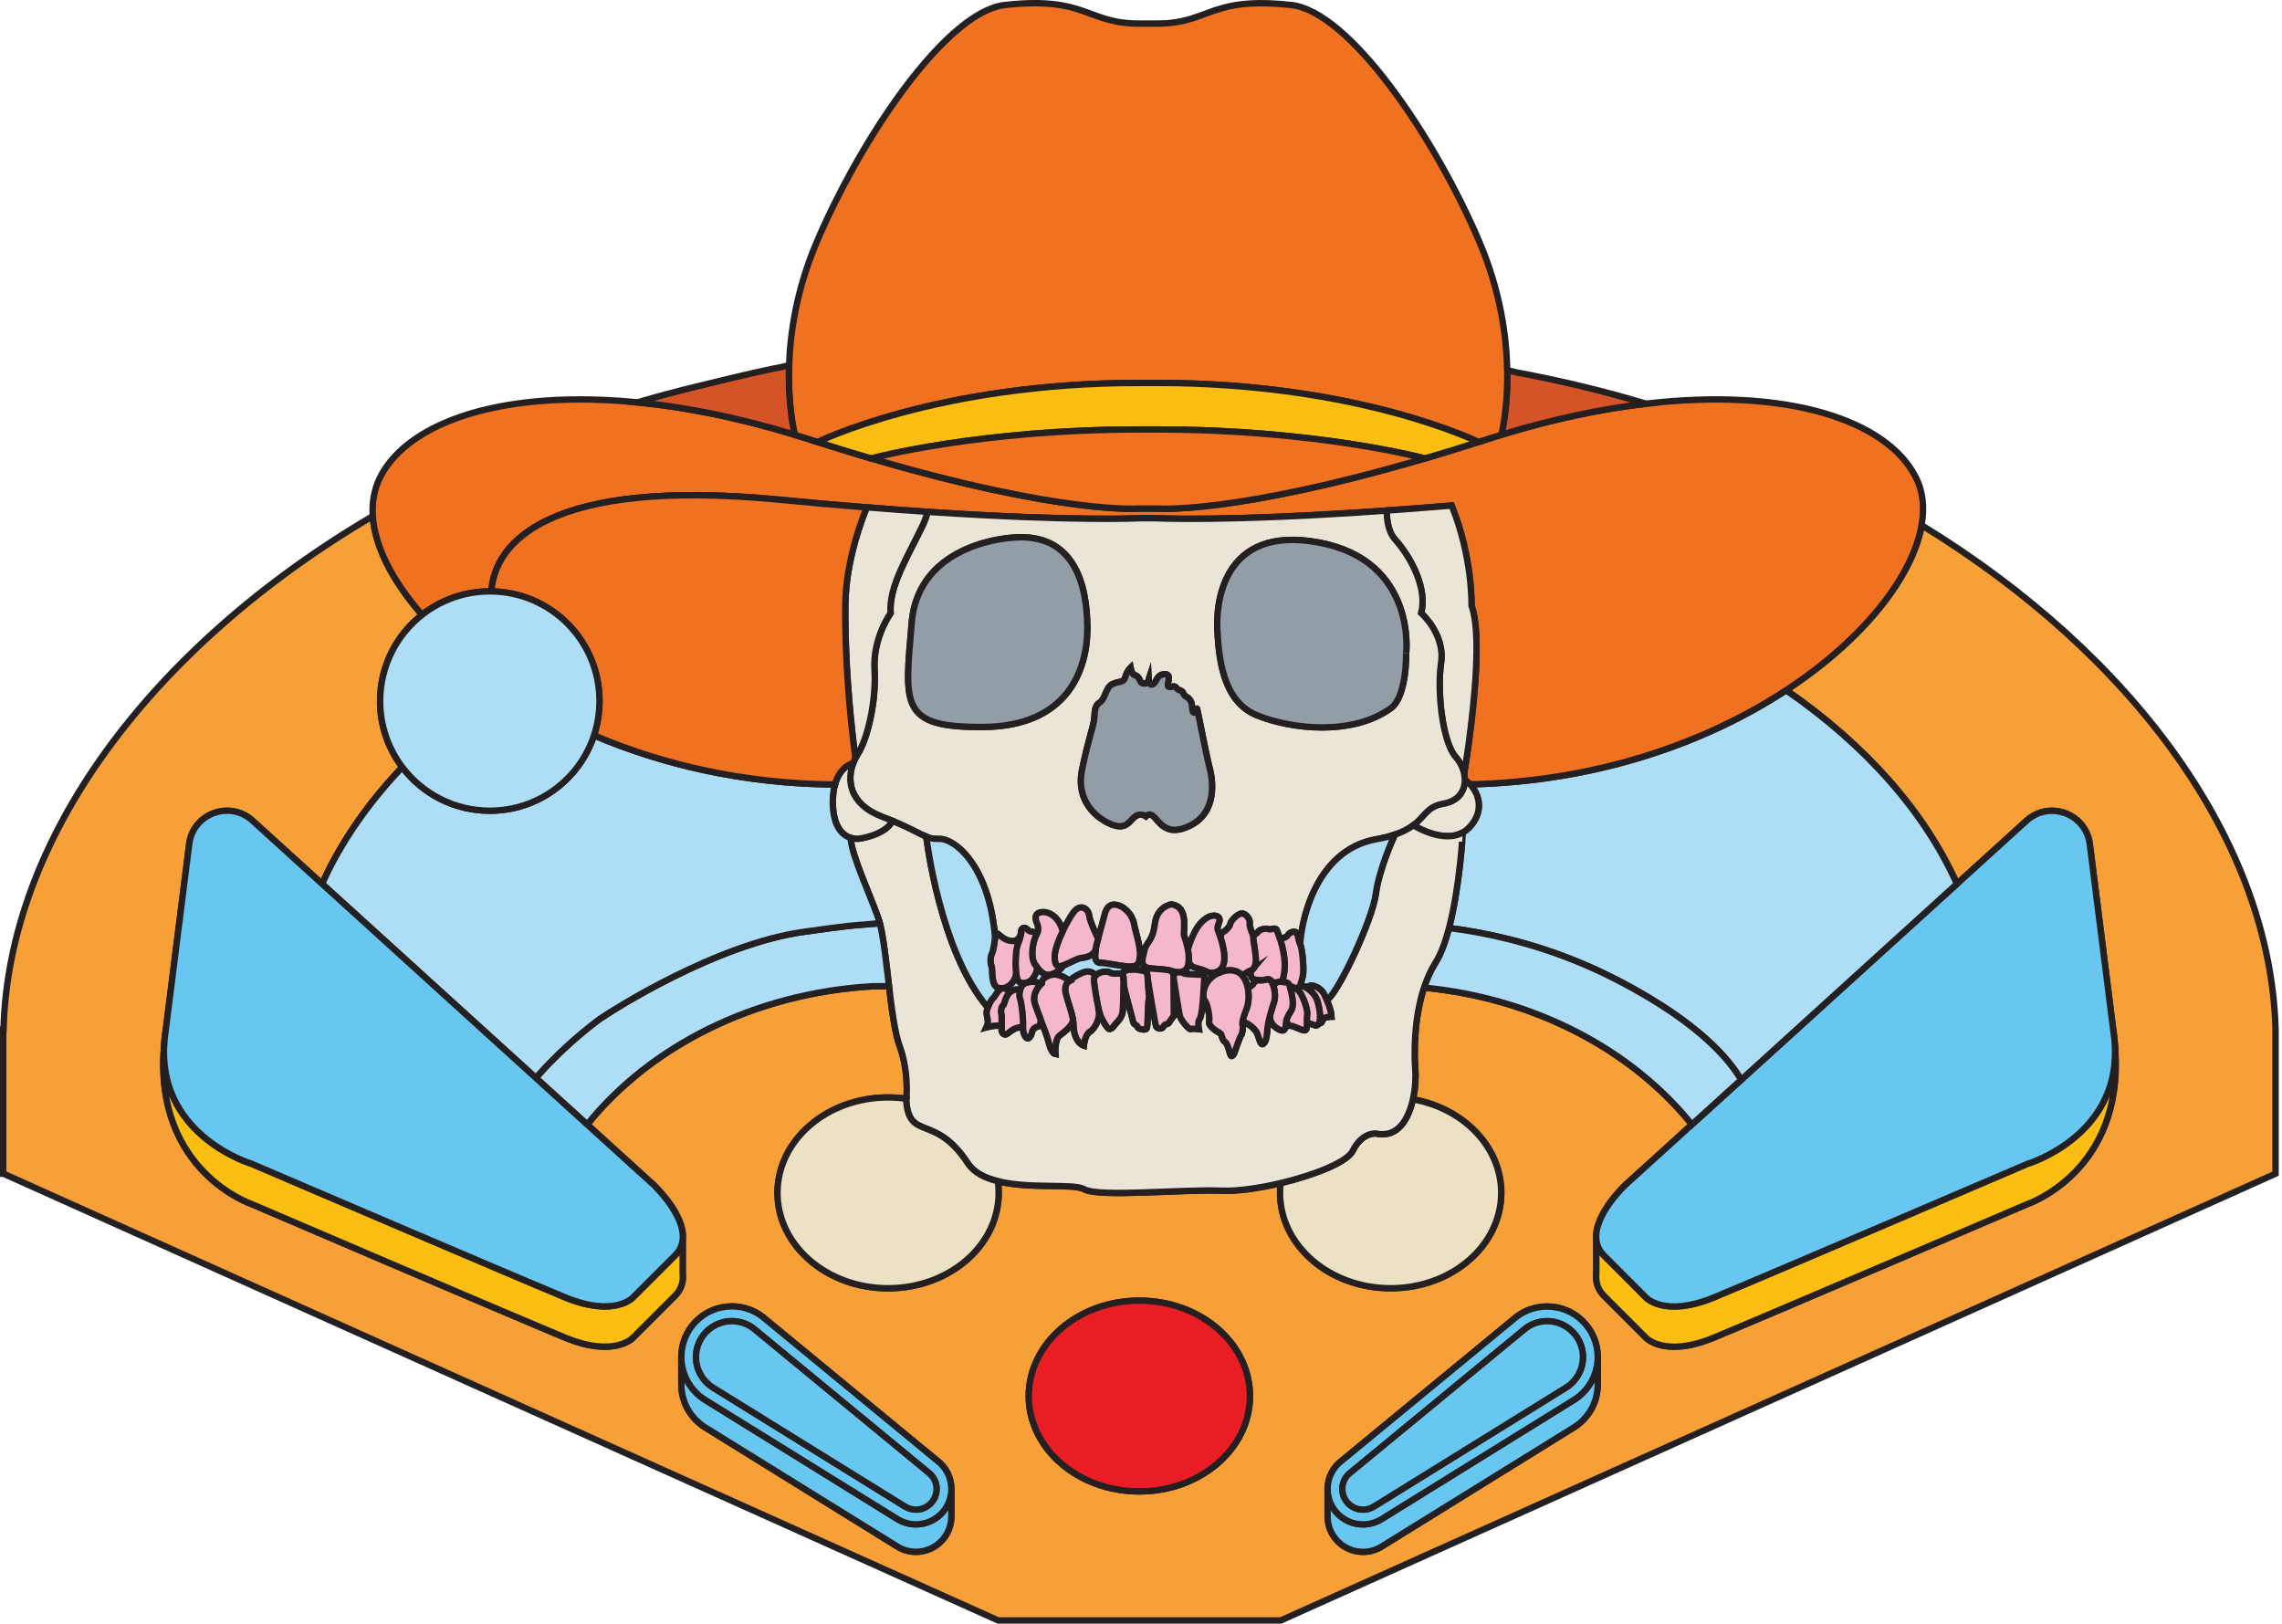 <svg width="357" height="254" viewBox="0 0 357 254" fill="none" xmlns="http://www.w3.org/2000/svg">
<path d="M355.99 161.05V183.6L200.38 253.48H156.15L0.55 183.6H0.5V161.05H0.55C1.32 131.22 23.54 101.22 58.33 80.73C58.64 85.31 61.21 90.6 65.9 96.02L66.03 96.17C62.03 99.31 59.46 104.19 59.46 109.67C59.46 113.56 60.75 117.14 62.93 120.01C57.5 125.73 53.24 131.9 50.39 138.27L39.51 128.39C35.94 125.15 30.21 127.27 29.61 132.05L25.93 161.2C25.77 162.19 25.68 163.14 25.66 164.05H25.65C24.24 183.24 39.33 188.34 39.33 188.34C39.33 188.34 79.8 205.68 88.4 209.24C96.17 212.46 99.06 209.24 99.06 209.24C99.06 209.24 104.67 203.63 105.61 202.7C106.63 201.68 106.93 200.48 106.81 199.25V193.92C107.22 190 102.26 185.36 102.26 185.36L91.86 175.92C101.69 163.7 117.89 155.38 136.47 154.29H139.09C139.52 157.99 140.01 161.61 140.74 163.6C142.08 167.25 141.9 170.85 141.81 171.88C140.88 171.75 139.92 171.68 138.94 171.68C129.39 171.68 121.64 178.36 121.64 186.61C121.64 194.85 129.38 201.53 138.94 201.53C148.5 201.53 156.24 194.85 156.24 186.61C156.24 185.99 156.2 185.39 156.11 184.79C161.12 186.03 167.95 185.09 169.61 186.03C171.94 187.35 184.91 186.01 191.13 186.27C193.56 186.37 196.99 185.88 200.36 185.08C200.3 185.58 200.27 186.08 200.27 186.6C200.27 194.84 208.01 201.52 217.57 201.52C227.12 201.52 234.87 194.84 234.87 186.6C234.87 179.38 228.94 173.37 221.05 171.97C221.43 170.26 221.51 168.51 221.42 167.38C221.23 164.89 221.16 159.39 222.79 154.49C240.23 156.19 255.35 164.29 264.7 175.91L254.3 185.35C254.3 185.35 249.33 189.98 249.74 193.91V199.24C249.62 200.46 249.92 201.66 250.94 202.69C251.88 203.63 257.48 209.23 257.48 209.23C257.48 209.23 260.36 212.45 268.14 209.23C276.74 205.67 317.21 188.33 317.21 188.33C317.21 188.33 332.31 183.22 330.89 164.04H330.88C330.85 163.13 330.77 162.18 330.61 161.19L326.93 132.04C326.33 127.26 320.59 125.14 317.03 128.38L306.15 138.26C301.12 127.04 291.91 116.56 279.44 107.96C291.63 99.97 299.23 90.12 300.63 82.16C334.01 102.62 355.23 131.91 355.99 161.05ZM249.95 216.58V212.28C249.95 207.91 246.41 204.37 242.03 204.37C240.24 204.37 238.6 204.97 237.27 205.97L209.96 228.46C208.6 229.47 207.71 231.08 207.71 232.91V237.21C207.71 240.27 210.19 242.75 213.25 242.75C214.3 242.75 215.28 242.45 216.13 241.94L246.35 223.21C248.51 221.81 249.95 219.36 249.95 216.58ZM195.54 218.38C195.54 210.14 187.8 203.46 178.24 203.46C168.68 203.46 160.94 210.14 160.94 218.38C160.94 226.62 168.68 233.3 178.24 233.3C187.8 233.3 195.54 226.62 195.54 218.38ZM148.83 237.21V232.91C148.83 231.08 147.94 229.47 146.58 228.46L119.26 205.97C117.94 204.97 116.29 204.37 114.5 204.37C110.13 204.37 106.59 207.91 106.59 212.28V216.58C106.59 219.36 108.03 221.81 110.2 223.22L140.42 241.95C141.26 242.46 142.24 242.76 143.29 242.76C146.35 242.75 148.83 240.27 148.83 237.21Z" fill="#F7A037" stroke="#241F20" stroke-miterlimit="10"/>
<path d="M330.88 164.05C332.29 183.24 317.2 188.34 317.2 188.34C317.2 188.34 276.73 205.68 268.13 209.24C260.35 212.46 257.47 209.24 257.47 209.24C257.47 209.24 251.86 203.63 250.93 202.7C249.91 201.68 249.61 200.48 249.73 199.25V193.92C249.82 194.8 250.19 195.65 250.93 196.39C251.87 197.33 257.47 202.94 257.47 202.94C257.47 202.94 260.35 206.15 268.13 202.94C276.73 199.38 317.2 182.04 317.2 182.04C317.2 182.04 331.27 177.85 330.87 164.04H330.88V164.05Z" fill="#FABE12" stroke="#241F20" stroke-miterlimit="10"/>
<path d="M249.73 193.91C249.32 189.98 254.29 185.35 254.29 185.35L264.69 175.91L272.4 168.91L306.15 138.27L317.03 128.39C320.59 125.15 326.33 127.27 326.93 132.05L330.61 161.2C330.77 162.19 330.86 163.14 330.88 164.05C331.28 177.86 317.21 182.05 317.21 182.05C317.21 182.05 276.74 199.39 268.14 202.95C260.36 206.16 257.48 202.95 257.48 202.95C257.48 202.95 251.87 197.34 250.94 196.4C250.18 195.64 249.82 194.8 249.73 193.91Z" fill="#68C7F0" stroke="#241F20" stroke-miterlimit="10"/>
<path d="M306.14 138.27L272.39 168.91C266.17 158.42 247.9 150.9 247.9 150.9C244.16 149.3 240.22 147.96 236.12 146.94C233.06 146.17 229.91 145.57 226.68 145.16C228.38 138.65 228.84 130.22 228.84 130.22C229.19 130.02 229.52 129.77 229.83 129.46C232.14 127.09 231.52 124.34 229.99 122.71L230 122.7C250.07 122.24 267.09 116.06 279.42 107.98C291.9 116.57 301.11 127.04 306.14 138.27Z" fill="#AEDEF6" stroke="#241F20" stroke-miterlimit="10"/>
<path d="M300.61 82.17C299.21 90.14 291.62 99.98 279.42 107.97C267.09 116.05 250.07 122.24 230 122.69L229.99 122.7C229.73 122.43 229.45 122.19 229.15 121.98C229.15 121.68 229.11 121.37 229.05 121.06C229.07 120.95 229.39 119.05 229.77 116.29C230.63 109.93 231.78 99 230.2 94.75C230.2 94.75 230.4 87.23 227.09 79.08C223.48 79.38 220.09 79.64 216.93 79.86C191.82 81.64 180.96 81.06 180.96 81.06H178.23C178.23 81.06 168.2 81.6 145.12 80.07C142.16 79.87 138.98 79.64 135.58 79.37C131.33 79.03 126.75 78.63 121.8 78.15C85.76 74.69 77.33 84.95 76.88 92.49V92.51C76.79 92.51 76.7 92.51 76.61 92.51C72.61 92.51 68.93 93.88 66.02 96.17L65.89 96.02C61.2 90.6 58.63 85.32 58.32 80.73C58.18 78.54 58.55 76.51 59.45 74.7C60.42 72.76 61.91 71 63.88 69.46C70.72 64.08 83.32 61.34 99.72 62.94C107.2 63.67 115.46 65.31 124.33 68.01C125.12 68.25 125.92 68.5 126.72 68.76C127.12 68.89 127.53 69.02 127.92 69.15C130.86 70.09 133.65 70.94 136.3 71.72C166.38 80.54 178.23 79.56 178.23 79.56H180.96C180.96 79.56 192.81 80.54 222.89 71.72C225.54 70.94 228.34 70.09 231.27 69.15C231.67 69.02 232.07 68.89 232.47 68.76C233.27 68.5 234.07 68.25 234.86 68.01C242.96 65.54 250.56 63.96 257.51 63.15C279.66 60.56 295.25 65.75 299.73 74.7C300.83 76.86 301.1 79.4 300.61 82.17Z" fill="#F07221" stroke="#241F20" stroke-miterlimit="10"/>
<path d="M272.39 168.91L264.68 175.91C255.33 164.29 240.21 156.19 222.77 154.49C223.23 153.11 223.82 151.77 224.58 150.57C225.43 149.22 226.13 147.29 226.68 145.16C229.91 145.57 233.05 146.17 236.12 146.94C240.22 147.96 244.15 149.3 247.9 150.9C247.9 150.9 266.17 158.42 272.39 168.91Z" fill="#AEDEF6" stroke="#241F20" stroke-miterlimit="10"/>
<path d="M247.65 60.48C250.99 61.29 254.28 62.18 257.52 63.15C250.57 63.96 242.97 65.54 234.87 68.01C234.92 67.78 235.91 63.92 235.79 57.92L237.37 58.28C240.79 58.92 244.21 59.65 247.65 60.48Z" fill="#D45428" stroke="#241F20" stroke-miterlimit="10"/>
<path d="M249.95 212.28V216.58C249.95 219.36 248.51 221.81 246.33 223.22L216.11 241.95C215.27 242.46 214.29 242.76 213.23 242.76C210.17 242.76 207.69 240.28 207.69 237.22V232.92C207.69 235.98 210.17 238.46 213.23 238.46C214.28 238.46 215.27 238.16 216.11 237.65L246.33 218.92C248.51 217.51 249.95 215.07 249.95 212.28Z" fill="#68C7F0" stroke="#241F20" stroke-miterlimit="10"/>
<path d="M249.95 212.28C249.95 215.06 248.51 217.51 246.33 218.92L216.11 237.65C215.27 238.16 214.29 238.46 213.23 238.46C210.17 238.46 207.69 235.98 207.69 232.92C207.69 231.09 208.58 229.48 209.94 228.47L237.25 205.98C238.58 204.98 240.22 204.38 242.01 204.38C246.4 204.37 249.95 207.91 249.95 212.28ZM245.08 216.99C246.68 215.94 247.64 214.19 247.64 212.28C247.64 209.19 245.12 206.67 242.03 206.67C240.82 206.67 239.67 207.05 238.7 207.78L211.38 230.28L211.33 230.32C210.49 230.94 210.01 231.89 210.01 232.92C210.01 234.7 211.46 236.15 213.24 236.15C213.83 236.15 214.41 235.98 214.92 235.67L215.6 235.26L244.98 217.06L245.08 216.99Z" fill="#68C7F0" stroke="#241F20" stroke-miterlimit="10"/>
<path d="M247.64 212.28C247.64 214.18 246.68 215.94 245.08 216.99L244.97 217.06L215.59 235.26L214.91 235.67C214.4 235.98 213.82 236.15 213.23 236.15C211.45 236.15 210 234.7 210 232.91C210 231.88 210.48 230.93 211.32 230.32L211.37 230.28L238.69 207.78C239.66 207.05 240.82 206.67 242.02 206.67C245.12 206.67 247.64 209.19 247.64 212.28Z" fill="#68C7F0" stroke="#241F20" stroke-miterlimit="10"/>
<path d="M235.79 57.92C235.91 63.92 234.93 67.78 234.87 68.01C234.08 68.25 233.28 68.5 232.48 68.76C232.07 68.89 231.67 69.02 231.28 69.15C231.28 69.15 212.6 59.9 180.97 59.9H178.24C146.61 59.9 127.93 69.15 127.93 69.15C127.53 69.02 127.13 68.89 126.73 68.76C125.93 68.5 125.13 68.25 124.34 68.01C124.28 67.78 123.22 63.58 123.45 57.14C123.63 51.91 124.65 45.21 127.74 37.94C130.92 30.44 135.42 22.3 140.23 15.54C146.01 7.43 152.25 1.33 157.23 0.78C170.02 -0.62 169.93 3.69 178.24 3.69H180.97C185.96 3.69 187.92 2.14 191.46 1.2C193.81 0.57 196.87 0.22 201.98 0.78C211.12 1.78 224.47 21.44 231.48 37.93C234.72 45.57 235.69 52.59 235.79 57.92Z" fill="#F07221" stroke="#241F20" stroke-miterlimit="10"/>
<path d="M221.03 171.97C228.92 173.36 234.85 179.38 234.85 186.6C234.85 194.84 227.11 201.52 217.55 201.52C208 201.52 200.25 194.84 200.25 186.6C200.25 186.09 200.28 185.58 200.34 185.08C205.63 183.82 210.75 181.79 211.62 180.02C213.04 177.12 215.21 177.32 215.21 177.32C218.67 178.09 220.34 175.08 221.03 171.97Z" fill="#ECE1C5" stroke="#241F20" stroke-miterlimit="10"/>
<path d="M229.77 116.29C229.39 119.05 229.07 120.95 229.05 121.06C228.86 120.1 228.39 119.16 227.72 118.41C225.63 116.07 224.78 108.09 225.44 103.66C226.09 99.22 222.32 95.9 222.32 95.9C223.28 92.25 220.98 87.44 218.19 84.33C217.23 83.26 216.93 81.48 216.94 79.87C220.1 79.65 223.48 79.38 227.1 79.08C230.41 87.23 230.21 94.75 230.21 94.75C231.79 99.01 230.63 109.93 229.77 116.29Z" fill="#EBE5D7" stroke="#241F20" stroke-miterlimit="10"/>
<path d="M229.99 122.7C231.52 124.33 232.14 127.08 229.83 129.45C229.52 129.77 229.19 130.02 228.84 130.21C225.64 132 221.1 129.07 221.1 129.07C222.97 127.65 223.22 126.16 225.81 125.71C228.2 125.29 229.16 123.7 229.14 121.98C229.45 122.19 229.73 122.43 229.99 122.7Z" fill="#EBE5D7" stroke="#241F20" stroke-miterlimit="10"/>
<path d="M133.48 119.36C133.58 119.08 133.7 118.82 133.83 118.58C133.94 118.38 134.05 118.18 134.17 118C135.7 115.66 137.12 109.72 136.82 104.76C136.52 99.8 139.33 95.93 139.33 95.93C139.04 91.63 142.1 86.96 144.38 82.13C144.64 81.59 144.99 80.6 145.14 80.07C168.22 81.6 178.25 81.07 178.25 81.07H180.98C180.98 81.07 191.84 81.66 216.95 79.87C216.94 81.48 217.25 83.26 218.2 84.33C220.98 87.44 223.29 92.25 222.33 95.9C222.33 95.9 226.1 99.22 225.45 103.66C224.79 108.09 225.65 116.07 227.73 118.41C228.4 119.16 228.87 120.11 229.06 121.06C229.12 121.37 229.15 121.68 229.16 121.98C229.17 123.7 228.21 125.29 225.83 125.71C223.24 126.16 222.99 127.65 221.12 129.08C220.4 129.63 219.44 130.17 218.01 130.63C217.24 130.88 216.34 131.11 215.26 131.3C205.51 133.07 203.51 144.82 203.42 147.73C203.12 147.19 203.09 146.05 202.81 145.85C202.53 145.65 201.79 145.78 201.5 146.28C201.22 146.76 200.31 146.8 200.24 146.81C200.03 146.2 199.85 145.77 199.78 145.58C199.55 144.92 198.82 145.54 198.44 145.35C198.07 145.15 197.03 145.41 196.83 145.76C196.63 146.11 196.03 146.33 196.03 146.33C195.87 145.79 195.43 144.96 195.52 144.47C195.63 143.86 194.99 142.92 194.31 142.91C193.63 142.89 192.51 144.14 192.49 144.52C192.47 144.9 191.8 145.61 191.33 145.85C190.86 146.09 191.02 146.88 191.02 146.88C190.76 146.03 190.5 145.43 190.5 145.43C190.35 144.67 191.08 144.12 190.68 143.53C190.48 143.24 189.44 142.85 188.04 144.22C186.65 145.59 185.85 148.55 185.85 148.55C185.68 147.62 185.39 146.84 185.27 146.4C185.04 145.64 186.07 141.82 183.26 141.48C183.26 141.48 181.03 141.79 180.69 144.57C180.35 147.35 179.36 147.32 179.08 148.67C178.81 149.97 178.1 151.32 180.27 151.53C179.3 151.47 179.39 152.09 179.43 152.25C179.27 151.87 179.03 151.91 179.03 151.91L177.88 151.7C177.53 151.66 177.23 151.65 176.98 151.66L176.96 151.22C178.09 151.19 178.32 150.53 178.34 149.26C178.37 147.83 177.65 145.83 177.39 144.45C177.12 143.06 175.83 141.68 174.48 141.55C173.13 141.41 172.85 143.06 172.85 143.06L171.81 146.88C171.81 146.88 170.52 144.26 170.4 143.23C170.28 142.21 169.03 141.23 167.91 142.81C167.42 143.5 166.82 144.56 166.28 145.68C165.46 142.78 163.31 142.42 162.49 142.84C161.66 143.26 162.21 144.34 162.31 144.6C162.31 144.6 162.67 145.52 162.2 146.2C162.17 146.25 162.14 146.3 162.1 146.36C162.04 145.95 161.73 145.73 161.36 145.75C160.98 145.78 160.62 145.18 160.34 145.16C160.05 145.14 159.7 145.32 159.79 145.85C159.79 145.85 159.78 146.04 159.7 146.36H159.65C159.65 146.36 159.16 147.92 157.14 146.89C156.48 146.55 155.78 145.6 155.73 146.24C155.72 146.35 155.7 146.5 155.69 146.68C154.74 135.24 149.26 131.15 146.94 131.26C146.13 131.3 145.58 131.18 144.93 130.92C143.89 130.49 142.61 129.67 139.61 128.43C139.13 128.23 138.61 128.03 138.04 127.81C132.71 125.74 132.51 121.93 133.48 119.36ZM219.97 102.19C219.97 102.39 221.73 87.76 206.36 84.87C190.99 81.97 190.22 94.86 190.45 98.61C190.68 102.36 191.07 109.66 196.66 111.9C202.24 114.14 211.63 115.06 217.56 110.8C220.13 108.94 219.97 102.19 219.97 102.19ZM185.1 129.59C190.35 127.9 189.87 122.59 189.26 120.26C188.65 117.93 187.28 110.58 187.25 110.85C187.21 111.13 186.59 112.24 186.49 110.58C186.4 108.92 185.29 109.13 185.13 108.49C184.97 107.86 184.42 108.14 184.06 107.63C183.7 107.12 183.47 107.56 182.87 107.44C182.27 107.32 183.53 105.41 182.22 105.46C180.92 105.51 181.08 106.54 180.41 106.98C179.74 107.42 179.69 106.35 179.69 106.35C179.38 107.3 178.47 106.91 178.35 106.48C178.23 106.05 177.87 105.65 177.47 105.58C177.07 105.51 176.87 104.44 176.87 104.44C176.87 104.44 176.32 104.96 176.05 105.91C175.78 106.86 175.02 106.51 174 107.03C172.98 107.55 172.91 109.33 172.09 109.86C171.26 110.38 171.3 111.09 171.2 112.36C171.09 113.63 170.32 115.38 169.29 120.41C168.26 125.45 171.73 128.11 173.91 128.96C176.09 129.81 176.56 128.62 177.46 127.82C178.36 127.02 179.28 127.69 179.28 127.69C180.84 126.25 181.08 130.88 185.1 129.59ZM153.84 113.72C167.05 113.62 170.16 104.74 170.11 98.1C170.06 91.46 168.06 83.39 158.65 84.08C158.65 84.08 143.72 84.62 142.64 97.42C141.57 110.22 140.63 113.83 153.84 113.72Z" fill="#EBE5D7" stroke="#241F20" stroke-miterlimit="10"/>
<path d="M226.69 145.15C226.13 147.28 225.44 149.21 224.59 150.56C223.83 151.77 223.24 153.1 222.78 154.48C221.16 159.39 221.22 164.89 221.41 167.37C221.5 168.51 221.42 170.25 221.04 171.96C220.35 175.06 218.68 178.07 215.22 177.31C215.22 177.31 213.05 177.12 211.63 180.01C210.77 181.78 205.64 183.81 200.35 185.07C196.98 185.87 193.55 186.36 191.12 186.26C184.89 186 171.92 187.34 169.6 186.02C167.94 185.08 161.11 186.02 156.1 184.77C154.08 184.27 152.35 183.42 151.38 181.94C146.27 174.15 142.23 178.54 141.77 172.16C141.77 172.16 141.78 172.06 141.8 171.87C141.88 170.84 142.06 167.24 140.73 163.59C140 161.59 139.52 157.97 139.08 154.28C138.63 150.53 138.23 146.7 137.64 144.42C137.56 144.09 137.46 143.79 137.37 143.53C136 139.73 133.17 133.6 133.1 131.22L133.14 131.09C133.69 131.24 134.27 131.25 134.84 131.13C137.09 130.66 138.97 129.76 139.59 128.4C142.59 129.64 143.87 130.46 144.91 130.89C144.91 130.89 146.99 148.78 154.53 157.61C154.46 157.82 154.4 158.03 154.38 158.21C154.3 158.97 154.54 159.06 154.55 159.91C154.55 160.23 154.35 160.67 154.32 160.73C154.39 160.71 155.78 160.29 156.71 160.54C156.7 160.94 156.69 161.24 156.69 161.24C156.69 161.24 156.81 161.82 157.26 161.83C157.72 161.84 158.47 160.58 160.03 160.69C160.04 161.83 160.53 162.49 160.82 162.44C161.12 162.39 161.37 161.85 161.42 161.58C161.47 161.3 161.74 160.72 162.32 160.62C162.91 160.52 162.79 159.46 162.79 159.46C163.3 160.77 163.81 162.09 164.01 162.88C164.34 164.21 164.73 164.84 165.12 164.9C165.12 164.9 164.95 162.62 165.74 162.01C166.5 161.43 167.97 160.39 167.84 159.37C167.93 159.79 167.98 160.19 167.98 160.55C167.97 162 168.68 163.31 169.56 163.57C169.56 163.57 169.72 161.86 170.44 161.45C171.16 161.04 172.12 159.48 171.89 158.15L171.93 158.14C172.22 159.23 173.22 160.95 173.56 160.97C173.91 160.99 174.24 160.55 174.41 160.3C174.59 160.06 175.43 159.37 175.61 158.45C175.74 157.76 175.77 154.96 175.78 153.6C175.79 153.74 175.79 153.87 175.8 153.97C175.81 154.52 177.23 159.45 177.29 159.88C177.36 160.32 177.98 160.36 177.95 160.63C177.93 160.9 179.07 161.25 179.36 160.92C179.64 160.59 179.52 156.86 179.69 156.43C179.86 156 179.56 154.53 179.55 153.17C179.55 153.13 179.55 153.09 179.55 153.05C179.87 155.06 180.73 160.31 180.89 160.6C181.09 160.96 181.84 161.03 182.01 160.59C182.18 160.16 182.79 160.21 182.88 159.99C182.97 159.77 183.64 158.91 183.64 158.91C183.64 158.91 183.61 154.26 183.59 152.92C183.59 152.92 184.42 158.22 184.58 158.92C184.74 159.62 186.11 161.15 186.28 160.99C186.46 160.84 187.53 160.98 187.53 160.98C187.53 160.98 187.3 159.78 187.67 159.38C187.97 159.06 188.17 156.58 188.23 155.66C188.23 156.02 188.31 156.29 188.42 156.42C188.9 156.99 189.3 159.01 189.16 159.82C189.02 160.63 190.58 161.47 190.89 161.64C191.2 161.8 191.11 162.66 191.64 162.99C192.17 163.32 192.39 165.15 192.63 165.2C192.87 165.25 193.1 164.72 193.1 164.72C193.1 164.72 193.96 162.15 194.15 161.98C194.34 161.81 194.5 160.69 194.38 160.38C194.34 160.28 194.33 160.12 194.36 159.9C194.92 159.82 196.12 160.75 196.55 161.43C196.98 162.11 197.12 163.74 197.67 163.27C198.21 162.8 198.18 161.7 198.31 160.64C198.38 160.05 198.53 159.4 198.73 158.68C198.41 160.22 199.95 161.09 200.48 161.2C201.01 161.31 201.18 160.76 201.17 160.19C201.17 159.91 201.21 159.64 201.34 159.33C201.14 159.89 201.67 160.56 201.95 160.49C202.24 160.42 203.57 161.18 204.12 161.19C204.38 161.19 204.45 160.8 204.46 160.33H204.53C204.95 159.67 205.95 161.05 206.37 160.02C206.5 160.11 206.82 160.07 206.92 159.57C207.03 159.06 208.31 159.05 208.31 159.05C208.27 158.27 207.99 157.44 207.57 156.46L207.67 156.41C209.63 154.82 214.72 143.77 215.24 139.84C215.76 135.9 218.08 130.88 218.08 130.88L218 130.64C219.43 130.18 220.39 129.64 221.1 129.09C221.1 129.09 225.65 132.02 228.84 130.23C228.84 130.22 228.39 138.65 226.69 145.15Z" fill="#EBE5D7" stroke="#241F20" stroke-miterlimit="10"/>
<path d="M231.28 69.15C228.34 70.09 225.55 70.94 222.9 71.72C222.55 71.62 205.86 67.19 180.97 67.19H178.24C153.35 67.19 136.66 71.63 136.31 71.72C133.66 70.94 130.86 70.09 127.93 69.15C127.93 69.15 146.61 59.9 178.24 59.9H180.97C212.6 59.89 231.28 69.15 231.28 69.15Z" fill="#FABE12" stroke="#241F20" stroke-miterlimit="10"/>
<path d="M206.36 84.88C221.74 87.77 219.98 102.4 219.97 102.2C219.97 102.2 220.13 108.95 217.56 110.8C211.63 115.07 202.23 114.14 196.66 111.9C191.08 109.66 190.68 102.36 190.45 98.61C190.22 94.87 190.98 81.98 206.36 84.88Z" fill="#939DA6" stroke="#241F20" stroke-miterlimit="10"/>
<path d="M217.99 130.63L218.07 130.87C218.07 130.87 215.75 135.89 215.23 139.83C214.71 143.76 209.61 154.81 207.66 156.4L207.56 156.45C207.45 156.19 207.32 155.91 207.19 155.63C206.56 154.29 205.1 154.02 204.8 154.24C204.49 154.46 204 154.35 204 154.35C203.89 154.3 203.8 154.27 203.72 154.25C203.6 154.22 203.48 154.24 203.38 154.28L203.36 154.23C203.36 154.23 203.58 153.72 203.82 152.68C204.06 151.64 203.71 148.27 203.41 147.72C203.5 144.82 205.5 133.06 215.25 131.29C216.32 131.1 217.22 130.88 217.99 130.63Z" fill="#AEDEF6" stroke="#241F20" stroke-miterlimit="10"/>
<path d="M180.97 67.18C205.86 67.18 222.55 71.62 222.9 71.71C192.82 80.53 180.97 79.55 180.97 79.55H178.24C178.24 79.55 166.39 80.53 136.31 71.71C136.66 71.61 153.35 67.18 178.24 67.18H180.97Z" fill="#F07221" stroke="#241F20" stroke-miterlimit="10"/>
<path d="M207.56 156.44C207.98 157.41 208.25 158.25 208.3 159.03C208.3 159.03 207.02 159.04 206.91 159.55C206.81 160.06 206.48 160.09 206.36 160C206.38 159.96 206.39 159.91 206.41 159.86C206.58 159.29 206.53 157.97 206.08 156.56C205.7 155.36 204.61 154.61 204 154.35C204 154.35 204.49 154.45 204.8 154.24C205.1 154.02 206.56 154.29 207.19 155.63C207.32 155.9 207.45 156.18 207.56 156.44Z" fill="#F5B7CC" stroke="#241F20" stroke-miterlimit="10"/>
<path d="M206.08 156.55C206.53 157.96 206.58 159.28 206.41 159.85C206.39 159.9 206.38 159.95 206.36 159.99C205.94 161.02 204.94 159.65 204.52 160.3H204.45C204.47 159.77 204.42 159.14 204.48 158.83C204.61 158.24 204.2 156.74 203.53 155.51C203.33 155.15 203.1 154.89 202.86 154.7C202.86 154.7 203.07 154.39 203.37 154.27C203.47 154.23 203.59 154.21 203.71 154.24C203.79 154.26 203.88 154.29 203.99 154.34C204.61 154.6 205.69 155.36 206.08 156.55Z" fill="#F5B7CC" stroke="#241F20" stroke-miterlimit="10"/>
<path d="M203.53 155.52C204.2 156.75 204.61 158.24 204.48 158.84C204.41 159.15 204.46 159.79 204.45 160.31C204.44 160.79 204.37 161.18 204.11 161.17C203.56 161.16 202.23 160.4 201.94 160.47C201.67 160.53 201.13 159.87 201.33 159.31C201.34 159.28 201.35 159.26 201.36 159.23C201.49 158.92 201.69 158.56 201.98 158.09C202.57 157.15 201.97 155.04 201.74 154.27C201.74 154.27 202.29 154.28 202.85 154.72C203.1 154.89 203.33 155.15 203.53 155.52Z" fill="#F5B7CC" stroke="#241F20" stroke-miterlimit="10"/>
<path d="M203.4 147.73C203.7 148.27 204.05 151.65 203.81 152.69C203.57 153.73 203.35 154.24 203.35 154.24L203.37 154.29C203.07 154.41 202.86 154.72 202.86 154.72C202.3 154.28 201.75 154.27 201.75 154.27C201.74 154.22 201.72 154.18 201.71 154.14C201.58 153.67 201.02 153.64 200.58 153.61L200.59 153.44C201.41 151.06 200.74 148.38 200.21 146.82C200.28 146.82 201.19 146.77 201.47 146.29C201.76 145.79 202.5 145.66 202.78 145.86C203.07 146.05 203.1 147.19 203.4 147.73Z" fill="#F5B7CC" stroke="#241F20" stroke-miterlimit="10"/>
<path d="M201.75 154.26C201.98 155.03 202.58 157.15 201.99 158.08C201.69 158.55 201.49 158.91 201.37 159.22C201.36 159.25 201.34 159.27 201.34 159.3C201.21 159.61 201.17 159.88 201.17 160.16C201.17 160.73 201 161.28 200.48 161.17C199.95 161.07 198.41 160.19 198.73 158.65C198.89 158.07 199.09 157.46 199.29 156.82C199.59 155.9 199.43 154.86 199.18 154.14C199.24 154.08 199.81 153.45 200.19 153.55C200.29 153.58 200.43 153.58 200.59 153.59C201.03 153.62 201.58 153.65 201.72 154.12C201.72 154.17 201.74 154.21 201.75 154.26Z" fill="#F5B7CC" stroke="#241F20" stroke-miterlimit="10"/>
<path d="M200.22 146.81C200.74 148.37 201.42 151.05 200.6 153.43L200.59 153.61C200.44 153.6 200.3 153.59 200.19 153.57C199.81 153.47 199.24 154.09 199.18 154.16C199.04 153.76 198.87 153.46 198.73 153.33C198.35 152.97 197.56 153.5 197.12 153.38C197.02 153.35 196.92 153.34 196.82 153.35C196.44 153.3 195.82 153.18 195.73 152.83C195.6 152.34 195.53 152.12 195.87 151.72C196.15 151.53 196.35 151.19 196.44 150.51C196.57 149.57 196.01 147.11 196.06 146.67C196.07 146.58 196.05 146.46 196.01 146.33C196.01 146.33 196.62 146.11 196.81 145.76C197.01 145.41 198.05 145.15 198.42 145.35C198.8 145.54 199.53 144.92 199.76 145.58C199.83 145.76 200.01 146.2 200.22 146.81Z" fill="#F5B7CC" stroke="#241F20" stroke-miterlimit="10"/>
<path d="M199.18 154.15C199.43 154.87 199.59 155.91 199.29 156.83C199.08 157.47 198.89 158.08 198.73 158.66C198.53 159.38 198.38 160.03 198.31 160.62C198.18 161.68 198.21 162.78 197.67 163.25C197.12 163.72 196.98 162.09 196.56 161.41C196.13 160.73 194.93 159.81 194.37 159.88C194.43 159.43 194.65 158.71 195.06 157.67C195.32 157.01 195.44 155.76 195.22 154.57C195.22 154.57 196 154.09 196.13 153.8C196.23 153.58 196.51 153.36 196.84 153.33C197.02 153.35 197.14 153.36 197.14 153.36C197.58 153.49 198.37 152.95 198.75 153.31C198.87 153.45 199.04 153.75 199.18 154.15Z" fill="#F5B7CC" stroke="#241F20" stroke-miterlimit="10"/>
<path d="M195.73 152.82C195.82 153.16 196.44 153.29 196.82 153.34C196.49 153.37 196.21 153.59 196.11 153.81C195.98 154.1 195.2 154.57 195.2 154.57C195.04 153.71 194.69 152.89 194.09 152.37C194.68 152.6 195.04 152.01 195.51 151.87C195.64 151.83 195.76 151.78 195.87 151.71C195.53 152.11 195.61 152.33 195.73 152.82Z" fill="#AEDEF6" stroke="#241F20" stroke-miterlimit="10"/>
<path d="M195.87 151.71C195.76 151.78 195.64 151.83 195.51 151.87C195.04 152.02 194.68 152.6 194.09 152.37C193.56 151.91 192.82 151.68 191.83 151.84C191.37 151.92 190.96 152.04 190.6 152.2L190.5 151.97C190.99 151.71 191.41 151.21 191.51 150.32C191.63 149.24 191.31 147.87 191 146.86C191 146.86 190.85 146.07 191.31 145.83C191.78 145.59 192.45 144.88 192.47 144.51C192.49 144.13 193.61 142.88 194.29 142.9C194.97 142.92 195.61 143.85 195.5 144.46C195.41 144.95 195.85 145.78 196.01 146.32C196.05 146.45 196.07 146.57 196.06 146.66C196.02 147.11 196.58 149.57 196.45 150.51C196.35 151.19 196.15 151.53 195.87 151.71Z" fill="#F5B7CC" stroke="#241F20" stroke-miterlimit="10"/>
<path d="M195.21 154.58C195.43 155.76 195.31 157.02 195.05 157.68C194.64 158.73 194.43 159.44 194.37 159.89C194.34 160.11 194.34 160.27 194.39 160.37C194.51 160.68 194.35 161.79 194.16 161.97C193.97 162.14 193.11 164.71 193.11 164.71C193.11 164.71 192.88 165.24 192.64 165.19C192.4 165.14 192.19 163.31 191.65 162.98C191.12 162.65 191.21 161.8 190.9 161.63C190.59 161.46 189.04 160.62 189.17 159.81C189.3 159 188.91 156.98 188.43 156.41C188.32 156.28 188.25 156.01 188.24 155.65C188.24 155.62 188.24 155.58 188.24 155.55C188.25 155.4 188.26 155.31 188.26 155.31V155.26C188.26 155.25 188.26 155.25 188.26 155.24C188.38 154.24 189 152.89 190.61 152.2C190.97 152.05 191.37 151.92 191.84 151.84C192.83 151.67 193.57 151.91 194.1 152.37C194.7 152.9 195.05 153.72 195.21 154.58Z" fill="#F5B7CC" stroke="#241F20" stroke-miterlimit="10"/>
<path d="M191 146.86C191.31 147.88 191.64 149.25 191.51 150.32C191.41 151.21 190.99 151.72 190.5 151.97C189.9 152.28 189.19 152.22 188.81 152.02C187.42 151.28 186.06 151.64 185.96 150.16C185.98 149.6 185.92 149.04 185.83 148.53C185.83 148.53 186.62 145.57 188.02 144.2C189.41 142.83 190.45 143.22 190.66 143.51C191.07 144.1 190.33 144.65 190.48 145.41C190.48 145.41 190.74 146.02 191 146.86Z" fill="#F5B7CC" stroke="#241F20" stroke-miterlimit="10"/>
<path d="M178.24 203.46C187.79 203.46 195.54 210.14 195.54 218.38C195.54 226.62 187.8 233.3 178.24 233.3C168.68 233.3 160.94 226.62 160.94 218.38C160.95 210.14 168.69 203.46 178.24 203.46Z" fill="#EA1D25" stroke="#241F20" stroke-miterlimit="10"/>
<path d="M190.51 151.98L190.61 152.21C189 152.9 188.38 154.25 188.26 155.25C188.28 154.93 188.36 153.59 188.41 152.99C188.47 152.31 187.75 152.48 187.75 152.48L185.64 152.37C185.22 152.35 185.13 152.11 184.37 152.06C184.99 152.06 185.75 151.83 185.91 150.8C185.94 150.59 185.96 150.38 185.97 150.16C186.07 151.64 187.44 151.29 188.82 152.02C189.2 152.22 189.91 152.29 190.51 151.98Z" fill="#AEDEF6" stroke="#241F20" stroke-miterlimit="10"/>
<path d="M189.26 120.25C189.87 122.58 190.35 127.89 185.1 129.58C181.08 130.88 180.84 126.25 179.27 127.69C179.27 127.69 178.35 127.03 177.45 127.82C176.55 128.62 176.08 129.81 173.9 128.96C171.71 128.11 168.25 125.45 169.28 120.41C170.31 115.37 171.09 113.63 171.19 112.36C171.3 111.09 171.26 110.38 172.08 109.86C172.9 109.34 172.97 107.56 173.99 107.04C175.01 106.52 175.77 106.87 176.04 105.92C176.31 104.97 176.86 104.45 176.86 104.45C176.86 104.45 177.07 105.52 177.46 105.59C177.86 105.66 178.22 106.06 178.34 106.49C178.46 106.92 179.38 107.31 179.69 106.36C179.69 106.36 179.74 107.43 180.41 106.99C181.08 106.55 180.92 105.52 182.22 105.47C183.53 105.42 182.27 107.33 182.87 107.45C183.46 107.56 183.7 107.12 184.06 107.64C184.42 108.15 184.97 107.87 185.13 108.5C185.3 109.13 186.4 108.93 186.49 110.59C186.59 112.25 187.21 111.14 187.25 110.86C187.29 110.57 188.65 117.92 189.26 120.25Z" fill="#939DA6" stroke="#241F20" stroke-miterlimit="10"/>
<path d="M187.75 152.48C187.75 152.48 188.47 152.3 188.41 152.99C188.36 153.59 188.28 154.92 188.26 155.25C188.26 155.26 188.26 155.26 188.26 155.27C188.25 155.37 188.24 155.47 188.24 155.56C188.24 155.59 188.24 155.62 188.24 155.66C188.18 156.58 187.98 159.06 187.68 159.38C187.31 159.78 187.54 160.98 187.54 160.98C187.54 160.98 186.46 160.84 186.29 160.99C186.11 161.15 184.74 159.62 184.58 158.92C184.42 158.22 183.59 152.92 183.59 152.92C183.59 152.92 183.6 152.06 184.31 152.06H184.37C185.14 152.12 185.23 152.35 185.64 152.37L187.75 152.48Z" fill="#F5B7CC" stroke="#241F20" stroke-miterlimit="10"/>
<path d="M185.83 148.53C185.93 149.04 185.98 149.6 185.96 150.16C185.95 150.37 185.93 150.59 185.9 150.8C185.74 151.84 184.97 152.06 184.36 152.06H184.3C183.87 152.05 183.53 151.95 183.53 151.95C183.53 151.95 183.36 151.86 182.8 151.77C182.34 151.69 181.62 151.6 180.5 151.54C180.42 151.54 180.34 151.53 180.26 151.52H180.24C178.07 151.31 178.78 149.97 179.05 148.66C179.33 147.31 180.32 147.33 180.66 144.56C181 141.78 183.23 141.47 183.23 141.47C186.05 141.81 185.02 145.62 185.24 146.39C185.38 146.81 185.66 147.6 185.83 148.53Z" fill="#F5B7CC" stroke="#241F20" stroke-miterlimit="10"/>
<path d="M183.58 152.91C183.6 154.25 183.63 158.9 183.63 158.9C183.63 158.9 182.96 159.76 182.87 159.98C182.79 160.2 182.17 160.15 182 160.58C181.82 161.01 181.08 160.94 180.88 160.59C180.72 160.3 179.86 155.04 179.54 153.04C179.53 152.7 179.49 152.46 179.42 152.29C179.42 152.28 179.42 152.27 179.42 152.27L179.41 152.23C179.37 152.07 179.27 151.45 180.25 151.51H180.27C180.35 151.52 180.43 151.52 180.51 151.53C181.63 151.59 182.35 151.68 182.81 151.76C182.81 151.76 183.58 151.9 183.58 152.64V152.91Z" fill="#F5B7CC" stroke="#241F20" stroke-miterlimit="10"/>
<path d="M179.55 153.16C179.56 154.52 179.86 155.99 179.69 156.42C179.51 156.85 179.64 160.58 179.36 160.91C179.07 161.24 177.93 160.89 177.95 160.62C177.97 160.35 177.36 160.31 177.29 159.87C177.22 159.44 175.81 154.51 175.8 153.96C175.8 153.86 175.79 153.73 175.78 153.59C175.78 153.14 175.78 152.85 175.78 152.85C175.76 152.77 175.74 152.71 175.71 152.65C175.69 152.35 175.67 152.14 175.67 152.14C175.67 152.14 175.91 151.71 176.98 151.66C177.24 151.65 177.53 151.66 177.88 151.7L179.03 151.91C179.03 151.91 179.27 151.87 179.43 152.25L179.44 152.29C179.44 152.29 179.44 152.3 179.44 152.31C179.45 152.39 179.49 152.66 179.56 153.06C179.55 153.08 179.55 153.12 179.55 153.16Z" fill="#F5B7CC" stroke="#241F20" stroke-miterlimit="10"/>
<path d="M177.38 144.43C177.64 145.82 178.35 147.82 178.33 149.24C178.31 150.51 178.08 151.17 176.95 151.2C176.81 151.21 176.65 151.2 176.48 151.19C174.94 151.06 172.75 150.56 172.16 150.6C171.57 150.64 171.32 150.13 171.31 149.58C171.31 149.28 171.37 148.77 171.43 148.39V148.38C171.47 148.08 171.51 147.86 171.51 147.86L171.79 146.84L172.83 143.02C172.83 143.02 173.11 141.37 174.46 141.51C175.82 141.66 177.11 143.04 177.38 144.43Z" fill="#F5B7CC" stroke="#241F20" stroke-miterlimit="10"/>
<path d="M176.95 151.21L176.97 151.65C175.9 151.71 175.66 152.13 175.66 152.13C175.66 152.13 175.68 152.35 175.7 152.64C175.36 151.94 174.38 152.56 173.68 152.14C173.09 151.79 171.89 152.07 171.39 152.61C171.39 152.61 170.76 151.56 169.32 152.18C167.87 152.8 167.31 153.44 167.31 153.44C167.31 153.44 165.88 152.19 164.48 152.48L164.47 152.44C164.55 152.41 164.64 152.38 164.73 152.35C165.9 151.84 166.29 151.09 166.31 151.05C166.44 151 166.58 150.95 166.73 150.88C167.93 150.36 168.56 149.91 169.32 149.84C170.08 149.76 171.22 149.43 171.45 148.42C171.39 148.8 171.32 149.31 171.33 149.61C171.33 150.16 171.59 150.67 172.18 150.63C172.77 150.59 174.96 151.08 176.5 151.22C176.65 151.21 176.8 151.22 176.95 151.21Z" fill="#AEDEF6" stroke="#241F20" stroke-miterlimit="10"/>
<path d="M175.76 153.59C175.75 154.96 175.72 157.75 175.59 158.45C175.42 159.37 174.57 160.05 174.39 160.3C174.22 160.55 173.89 160.99 173.54 160.97C173.21 160.95 172.21 159.23 171.91 158.14C171.89 158.08 171.88 158.03 171.87 157.97C171.64 156.9 171.07 153.94 171.13 153.11C171.14 152.93 171.23 152.77 171.37 152.62C171.88 152.08 173.07 151.8 173.66 152.15C174.35 152.57 175.34 151.95 175.68 152.65C175.72 152.93 175.75 153.29 175.76 153.59Z" fill="#F5B7CC" stroke="#241F20" stroke-miterlimit="10"/>
<path d="M167.83 159.3C167.57 158.04 167.01 156.59 166.73 155.44C166.35 153.88 167.31 153.44 167.31 153.44C167.31 153.44 167.87 152.8 169.32 152.18C170.76 151.56 171.39 152.61 171.39 152.61C171.25 152.76 171.16 152.92 171.15 153.1C171.09 153.94 171.66 156.89 171.89 157.96C171.9 158.01 171.91 158.07 171.93 158.13L171.89 158.14C172.12 159.47 171.17 161.02 170.44 161.44C169.72 161.85 169.56 163.56 169.56 163.56C168.68 163.3 167.97 161.99 167.98 160.54C167.98 160.18 167.93 159.78 167.84 159.36C167.84 159.34 167.83 159.32 167.83 159.3Z" fill="#F5B7CC" stroke="#241F20" stroke-miterlimit="10"/>
<path d="M166.3 151.04C165.4 151.35 165 151.11 164.99 149.64C164.98 148.68 165.56 147.12 166.26 145.65C166.8 144.53 167.41 143.47 167.89 142.78C169.01 141.2 170.26 142.17 170.38 143.2C170.5 144.22 171.79 146.85 171.79 146.85L171.51 147.87C171.51 147.87 171.47 148.1 171.43 148.39V148.4C171.2 149.41 170.06 149.74 169.3 149.82C168.54 149.9 167.91 150.34 166.71 150.86C166.57 150.94 166.43 151 166.3 151.04Z" fill="#F5B7CC" stroke="#241F20" stroke-miterlimit="10"/>
<path d="M170.1 98.1C170.15 104.74 167.04 113.62 153.83 113.72C140.62 113.82 141.56 110.22 142.63 97.42C143.7 84.62 158.64 84.09 158.64 84.09C168.05 83.39 170.05 91.46 170.1 98.1Z" fill="#939DA6" stroke="#241F20" stroke-miterlimit="10"/>
<path d="M167.84 159.36C167.97 160.37 166.49 161.42 165.74 162C164.95 162.61 165.12 164.89 165.12 164.89C164.73 164.83 164.33 164.2 164.01 162.87C163.81 162.08 163.3 160.76 162.79 159.45C162.46 158.58 162.13 157.71 161.9 157C161.48 155.66 162.32 154.5 162.75 154.02C162.88 153.87 162.98 153.79 162.98 153.79C162.98 153.79 162.88 152.94 164.33 152.52C164.38 152.51 164.43 152.49 164.48 152.49C165.89 152.2 167.31 153.45 167.31 153.45C167.31 153.45 166.35 153.9 166.73 155.45C167.01 156.6 167.57 158.05 167.83 159.31C167.83 159.32 167.84 159.34 167.84 159.36Z" fill="#F5B7CC" stroke="#241F20" stroke-miterlimit="10"/>
<path d="M166.3 151.04C166.28 151.09 165.89 151.84 164.72 152.34C164.63 152.38 164.55 152.41 164.47 152.43C163.55 152.71 162.93 152.21 162.25 151.33C162.15 151.2 162.04 151.05 161.93 150.9C161.12 149.74 161.63 147.22 162.08 146.34C162.11 146.28 162.14 146.22 162.18 146.18C162.65 145.5 162.29 144.58 162.29 144.58C162.19 144.32 161.64 143.25 162.47 142.82C163.3 142.4 165.45 142.75 166.26 145.66C165.56 147.13 164.98 148.69 164.99 149.65C165 151.12 165.4 151.35 166.3 151.04Z" fill="#F5B7CC" stroke="#241F20" stroke-miterlimit="10"/>
<path d="M164.46 152.44L164.47 152.48C164.42 152.49 164.37 152.5 164.32 152.51C162.87 152.92 162.97 153.78 162.97 153.78C162.97 153.78 162.87 153.86 162.74 154.01C162.63 153.68 161.75 153.42 160.58 153.72C160.99 153.59 161.36 153.33 161.52 153.11C161.87 152.64 162.18 152.23 162.24 151.33C162.92 152.22 163.54 152.71 164.46 152.44Z" fill="#AEDEF6" stroke="#241F20" stroke-miterlimit="10"/>
<path d="M162.78 159.44C162.78 159.44 162.9 160.51 162.31 160.6C161.72 160.7 161.45 161.28 161.41 161.56C161.36 161.84 161.11 162.37 160.81 162.42C160.53 162.47 160.04 161.8 160.02 160.67C160.02 160.59 160.02 160.51 160.02 160.44C160.08 159.17 159.76 156.71 159.55 156.22C159.44 155.97 159.4 155.39 159.56 154.84C159.7 154.33 160.01 153.87 160.57 153.72C161.75 153.42 162.62 153.69 162.73 154.01C162.3 154.49 161.46 155.64 161.88 156.98C162.12 157.7 162.44 158.57 162.78 159.44Z" fill="#F5B7CC" stroke="#241F20" stroke-miterlimit="10"/>
<path d="M158.94 152.08C158.79 150.57 158.92 148.36 159.24 147.63C159.47 147.11 159.6 146.66 159.67 146.34C159.75 146.02 159.76 145.83 159.76 145.83C159.67 145.3 160.02 145.12 160.31 145.14C160.6 145.16 160.96 145.76 161.33 145.73C161.71 145.7 162.01 145.93 162.07 146.34C161.61 147.22 161.11 149.75 161.92 150.9C162.03 151.05 162.13 151.2 162.24 151.33C162.18 152.23 161.87 152.64 161.52 153.11C161.36 153.33 160.99 153.59 160.58 153.72C160.12 153.87 159.6 153.86 159.29 153.44C159.12 153.21 159.01 152.7 158.94 152.08Z" fill="#F5B7CC" stroke="#241F20" stroke-miterlimit="10"/>
<path d="M159.29 153.44C159.6 153.86 160.11 153.87 160.58 153.72C160.01 153.87 159.7 154.33 159.57 154.84C159.57 154.84 158.78 154.6 158.1 155.11C158.1 155.11 157.49 154.63 156.86 154.6C158.04 154.44 158.99 153.25 158.95 152.08C159.01 152.7 159.12 153.21 159.29 153.44Z" fill="#AEDEF6" stroke="#241F20" stroke-miterlimit="10"/>
<path d="M156.7 160.52C156.72 159.82 156.73 158.82 156.65 158.56C156.52 158.15 156.65 157.46 156.91 157.3C157.16 157.14 157.21 156.01 157.92 155.28C157.98 155.22 158.04 155.16 158.11 155.12C158.78 154.61 159.58 154.85 159.58 154.85C159.42 155.4 159.46 155.98 159.57 156.23C159.78 156.71 160.1 159.17 160.04 160.45C160.04 160.53 160.04 160.61 160.04 160.68C158.48 160.57 157.72 161.83 157.27 161.82C156.81 161.81 156.7 161.23 156.7 161.23C156.7 161.23 156.69 160.92 156.7 160.52Z" fill="#F5B7CC" stroke="#241F20" stroke-miterlimit="10"/>
<path d="M159.63 146.33H159.68C159.61 146.65 159.48 147.1 159.25 147.62C158.93 148.36 158.79 150.56 158.95 152.07C158.99 153.24 158.04 154.43 156.86 154.59H156.85C156.83 154.59 156.81 154.59 156.79 154.59H156.78C156.64 154.6 156.49 154.6 156.35 154.58C154.93 154.4 155.33 151.55 155.13 151.14C154.92 150.73 154.93 149.62 155.19 149.13C155.4 148.73 155.6 147.43 155.69 146.62C155.71 146.44 155.72 146.3 155.73 146.19C155.78 145.55 156.48 146.5 157.14 146.84C159.13 147.89 159.63 146.33 159.63 146.33Z" fill="#F5B7CC" stroke="#241F20" stroke-miterlimit="10"/>
<path d="M158.1 155.11C158.03 155.16 157.97 155.21 157.91 155.27C157.21 156 157.15 157.13 156.9 157.29C156.65 157.45 156.52 158.14 156.64 158.55C156.72 158.81 156.71 159.82 156.7 160.51C155.77 160.26 154.38 160.69 154.31 160.7C154.33 160.65 154.54 160.2 154.54 159.88C154.53 159.03 154.29 158.94 154.37 158.18C154.39 158 154.44 157.79 154.52 157.58C154.76 156.91 155.2 156.19 155.35 156.14C155.53 156.07 156.16 154.69 156.76 154.59H156.77C156.79 154.59 156.81 154.59 156.83 154.59H156.84C157.48 154.63 158.1 155.11 158.1 155.11Z" fill="#F5B7CC" stroke="#241F20" stroke-miterlimit="10"/>
<path d="M156.78 154.61C156.8 154.61 156.82 154.61 156.84 154.61" stroke="#241F20" stroke-miterlimit="10"/>
<path d="M156.34 154.6C156.49 154.62 156.63 154.62 156.77 154.61C156.16 154.71 155.54 156.09 155.36 156.16C155.21 156.21 154.77 156.93 154.53 157.6C146.99 148.77 144.91 130.88 144.91 130.88C145.55 131.15 146.11 131.26 146.92 131.22C149.24 131.12 154.72 135.21 155.67 146.64C155.58 147.44 155.39 148.75 155.17 149.15C154.91 149.64 154.9 150.75 155.11 151.16C155.32 151.58 154.91 154.43 156.34 154.6Z" fill="#AEDEF6" stroke="#241F20" stroke-miterlimit="10"/>
<path d="M156.1 184.78C156.18 185.38 156.23 185.98 156.23 186.6C156.23 194.84 148.49 201.52 138.93 201.52C129.37 201.52 121.63 194.84 121.63 186.6C121.63 178.35 129.37 171.67 138.93 171.67C139.91 171.67 140.87 171.74 141.8 171.87C141.78 172.06 141.77 172.16 141.77 172.16C142.23 178.54 146.27 174.15 151.38 181.94C152.35 183.43 154.07 184.29 156.1 184.78Z" fill="#ECE1C5" stroke="#241F20" stroke-miterlimit="10"/>
<path d="M148.83 232.91V237.21C148.83 240.27 146.35 242.75 143.29 242.75C142.24 242.75 141.26 242.45 140.42 241.94L110.2 223.21C108.03 221.8 106.59 219.36 106.59 216.57V212.27C106.59 215.05 108.03 217.5 110.2 218.91L140.42 237.64C141.26 238.15 142.24 238.45 143.29 238.45C146.35 238.46 148.83 235.97 148.83 232.91Z" fill="#68C7F0" stroke="#241F20" stroke-miterlimit="10"/>
<path d="M146.58 228.46C147.94 229.47 148.83 231.08 148.83 232.91C148.83 235.97 146.35 238.45 143.29 238.45C142.24 238.45 141.26 238.15 140.42 237.64L110.2 218.91C108.03 217.5 106.59 215.06 106.59 212.27C106.59 207.9 110.13 204.35 114.5 204.35C116.29 204.35 117.94 204.95 119.26 205.95L146.58 228.46ZM146.52 232.91C146.52 231.88 146.04 230.93 145.2 230.31L145.15 230.27L117.83 207.77C116.85 207.04 115.7 206.66 114.49 206.66C111.4 206.66 108.88 209.18 108.88 212.27C108.88 214.17 109.84 215.93 111.44 216.98L111.54 217.05L140.92 235.25L141.6 235.66C142.11 235.97 142.69 236.14 143.27 236.14C145.07 236.15 146.52 234.7 146.52 232.91Z" fill="#68C7F0" stroke="#241F20" stroke-miterlimit="10"/>
<path d="M145.2 230.32C146.04 230.94 146.52 231.89 146.52 232.92C146.52 234.7 145.07 236.15 143.28 236.15C142.69 236.15 142.12 235.98 141.61 235.67L140.93 235.26L111.55 217.06L111.45 216.99C109.85 215.94 108.89 214.19 108.89 212.28C108.89 209.19 111.41 206.67 114.5 206.67C115.71 206.67 116.86 207.05 117.84 207.78L145.16 230.28L145.2 230.32Z" fill="#68C7F0" stroke="#241F20" stroke-miterlimit="10"/>
<path d="M145.13 80.06C144.98 80.59 144.63 81.58 144.37 82.12C142.09 86.96 139.02 91.62 139.32 95.92C139.32 95.92 136.51 99.79 136.81 104.75C137.11 109.71 135.69 115.65 134.16 117.99C134.04 118.17 133.93 118.36 133.82 118.57C133.81 118.5 133.69 117.71 133.54 116.37C133.06 112.34 132.12 103.36 132.25 94.47C132.32 89.14 133.88 83.56 135.59 79.36C138.99 79.64 142.17 79.87 145.13 80.06Z" fill="#EBE5D7" stroke="#241F20" stroke-miterlimit="10"/>
<path d="M139.08 154.28H136.46C117.88 155.37 101.68 163.7 91.85 175.91L83.82 168.62C86.78 165.24 90.14 162.14 93.87 159.36L95.14 158.54C95.14 158.54 111.89 147.59 126.02 145.73C127.89 145.48 132 144.84 135.08 144.63L137.64 144.41C138.23 146.7 138.63 150.53 139.08 154.28Z" fill="#AEDEF6" stroke="#241F20" stroke-miterlimit="10"/>
<path d="M138.03 127.77C138.6 127.99 139.12 128.2 139.6 128.39C138.98 129.75 137.1 130.66 134.85 131.12C134.28 131.24 133.7 131.23 133.15 131.08C131.53 130.62 130.19 128.84 130.3 125.05C130.33 124.13 130.45 123.36 130.63 122.71C131.43 119.82 133.41 119.38 133.48 119.36C132.51 121.93 132.71 125.74 138.03 127.77Z" fill="#EBE5D7" stroke="#241F20" stroke-miterlimit="10"/>
<path d="M137.64 144.42L135.08 144.64C132 144.84 127.89 145.49 126.02 145.73C111.89 147.59 95.14 158.54 95.14 158.54L93.87 159.36C90.15 162.14 86.78 165.24 83.82 168.62L50.39 138.27C53.24 131.89 57.5 125.72 62.93 120.01C66.06 124.15 71.03 126.82 76.62 126.82C84.23 126.82 90.67 121.88 92.92 115.03C103.6 119.59 116.36 122.61 130.62 122.72C130.44 123.37 130.32 124.14 130.29 125.06C130.18 128.85 131.52 130.63 133.14 131.09L133.1 131.22C133.17 133.6 136.01 139.73 137.37 143.53C137.46 143.79 137.55 144.09 137.64 144.42Z" fill="#AEDEF6" stroke="#241F20" stroke-miterlimit="10"/>
<path d="M133.54 116.38C133.7 117.71 133.81 118.51 133.82 118.58C133.69 118.83 133.57 119.09 133.47 119.37C133.4 119.39 131.42 119.83 130.62 122.72C116.36 122.61 103.6 119.59 92.92 115.03C93.48 113.34 93.78 111.54 93.78 109.67C93.78 100.28 86.24 92.66 76.89 92.52V92.5C77.33 84.96 85.76 74.7 121.81 78.16C126.76 78.64 131.35 79.04 135.59 79.38C133.88 83.58 132.33 89.16 132.25 94.49C132.13 103.37 133.06 112.34 133.54 116.38Z" fill="#F07221" stroke="#241F20" stroke-miterlimit="10"/>
<path d="M123.44 57.14C123.22 63.58 124.28 67.78 124.34 68.01C115.47 65.31 107.21 63.67 99.73 62.94C102.73 62.05 105.78 61.24 108.88 60.49C112.02 59.73 117.37 58.4 120.87 57.69C121.2 57.62 121.51 57.56 121.81 57.51L123.44 57.14Z" fill="#D45428" stroke="#241F20" stroke-miterlimit="10"/>
<path d="M106.8 199.24C106.93 200.46 106.62 201.66 105.6 202.69C104.66 203.63 99.05 209.23 99.05 209.23C99.05 209.23 96.17 212.45 88.39 209.23C79.79 205.67 39.32 188.33 39.32 188.33C39.32 188.33 24.22 183.22 25.64 164.04H25.65C25.26 177.85 39.32 182.04 39.32 182.04C39.32 182.04 79.79 199.37 88.39 202.94C96.16 206.15 99.05 202.94 99.05 202.94C99.05 202.94 104.66 197.33 105.6 196.39C106.35 195.64 106.71 194.8 106.8 193.92V199.24Z" fill="#FABE12" stroke="#241F20" stroke-miterlimit="10"/>
<path d="M106.8 193.91C106.71 194.79 106.35 195.64 105.6 196.38C104.66 197.32 99.05 202.93 99.05 202.93C99.05 202.93 96.17 206.14 88.39 202.93C79.79 199.37 39.32 182.03 39.32 182.03C39.32 182.03 25.25 177.84 25.65 164.03C25.68 163.12 25.76 162.17 25.92 161.18L29.6 132.03C30.2 127.25 35.94 125.13 39.5 128.37L50.38 138.25L83.81 168.6L91.84 175.89L102.24 185.33C102.25 185.36 107.21 189.99 106.8 193.91Z" fill="#68C7F0" stroke="#241F20" stroke-miterlimit="10"/>
<path d="M92.93 115.03C90.68 121.88 84.23 126.82 76.63 126.82C71.04 126.82 66.07 124.14 62.94 120.01C60.76 117.13 59.47 113.55 59.47 109.67C59.47 104.19 62.04 99.31 66.04 96.17C68.96 93.88 72.64 92.51 76.63 92.51C76.72 92.51 76.81 92.51 76.9 92.51C86.26 92.65 93.79 100.28 93.79 109.67C93.78 111.54 93.48 113.34 92.93 115.03Z" fill="#AEDEF6" stroke="#241F20" stroke-miterlimit="10"/>
</svg>
